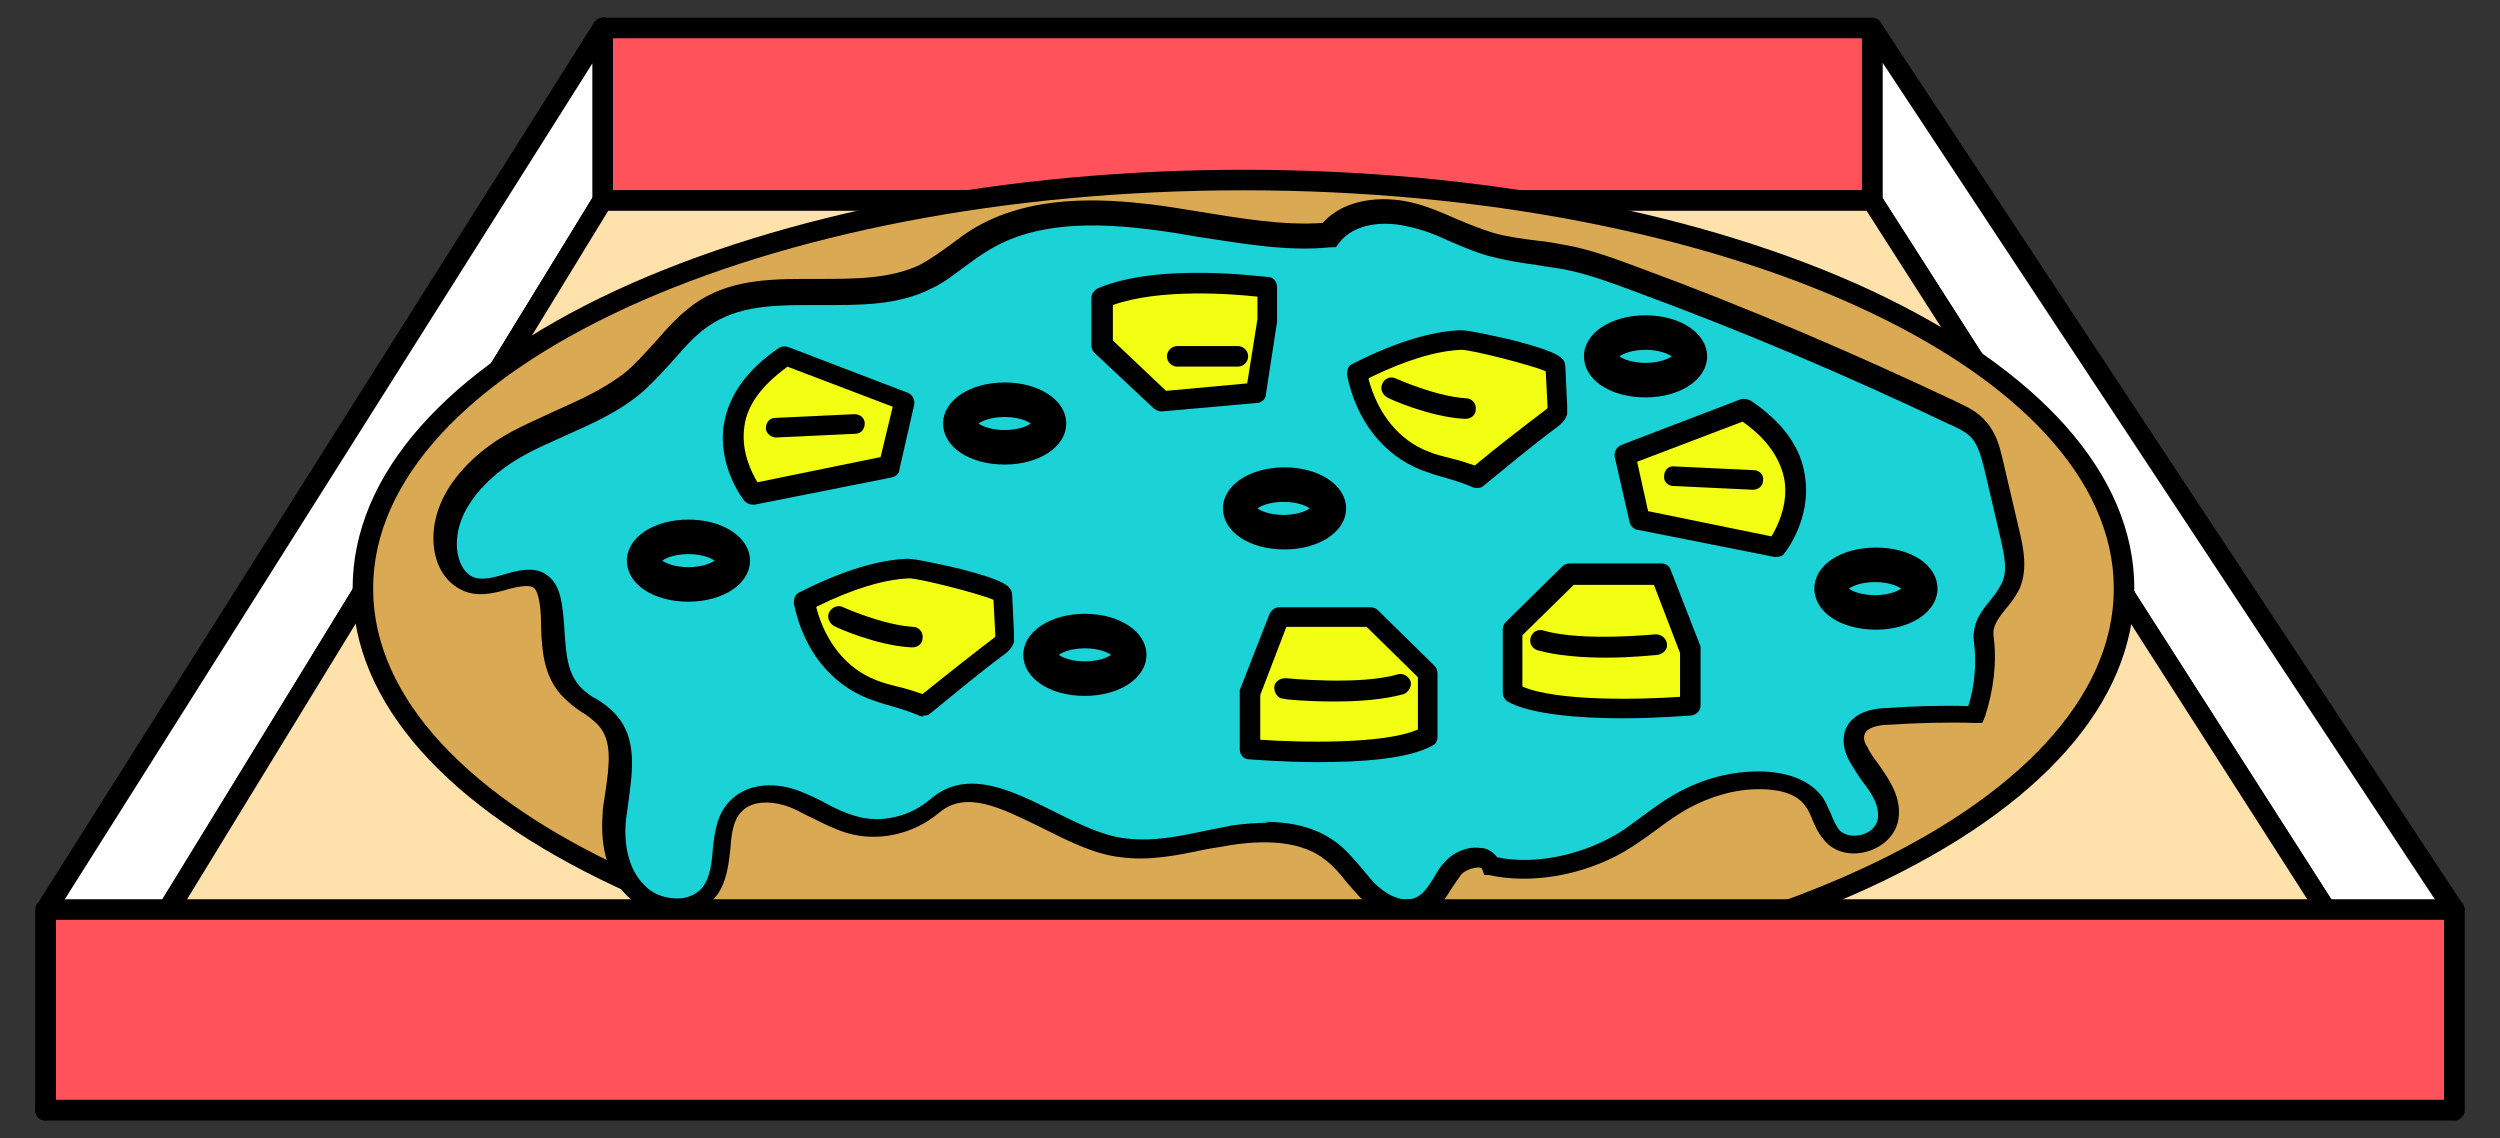 <?xml version="1.0" encoding="UTF-8"?>
<svg xmlns="http://www.w3.org/2000/svg" version="1.1" viewBox="0 0 268 122">
  <rect x="0" y="0" width="268" height="122" fill="#333333" stroke="none"/>
  <!-- Generator: Adobe Illustrator 28.7.1, SVG Export Plug-In . SVG Version: 1.2.0 Build 142)  -->
  <g>
    <g id="_레이어_1" data-name="레이어_1">
      <g>
        <polygon points="200.7 3 200.7 21.5 263.1 119 263.1 97.5 200.7 3" style="fill: #fff;"/>
        <path d="M263.1,120.1c-.4,0-.7-.2-.9-.5l-62.4-97.5c-.1-.2-.2-.4-.2-.6V3c0-.5.3-.9.8-1,.5-.1,1,0,1.2.4l62.4,94.5c.1.2.2.4.2.6v21.5c0,.5-.3.9-.8,1.1-.1,0-.2,0-.3,0ZM201.8,21.2l60.2,94.1v-17.4L201.8,6.7v14.5Z"/>
      </g>
      <g>
        <rect x="64.6" y="3" width="136.1" height="18.5" style="fill: #ff525a;"/>
        <path d="M200.7,22.6H64.6c-.6,0-1.1-.5-1.1-1.1V3c0-.6.5-1.1,1.1-1.1h136.1c.6,0,1.1.5,1.1,1.1v18.5c0,.6-.5,1.1-1.1,1.1ZM65.7,20.4h133.9V4.1H65.7v16.3Z"/>
      </g>
      <g>
        <polygon points="64.6 21.5 4.9 119 4.9 97.5 64.6 3 64.6 21.5" style="fill: #fff;"/>
        <path d="M4.9,120.1c0,0-.2,0-.3,0-.5-.1-.8-.6-.8-1.1v-21.5c0-.2,0-.4.2-.6L63.7,2.4c.3-.4.8-.6,1.2-.5.5.1.8.6.8,1.1v18.5c0,.2,0,.4-.2.6L5.8,119.6c-.2.3-.6.5-.9.5ZM6,97.9v17.2L63.5,21.2V6.8L6,97.9ZM64.6,21.5h0,0Z"/>
      </g>
      <g>
        <polygon points="64.6 21.5 4.9 119 263.1 119 200.7 21.5 64.6 21.5" style="fill: #ffe2ab;"/>
        <path d="M263.1,120.1H4.9c-.4,0-.8-.2-1-.6-.2-.3-.2-.8,0-1.1L63.7,20.9c.2-.3.6-.5.9-.5h136.1c.4,0,.7.2.9.5l62.4,97.5c.2.3.2.8,0,1.1-.2.4-.6.6-1,.6ZM6.9,117.9h254.2l-61-95.3H65.2L6.9,117.9Z"/>
      </g>
      <g>
        <ellipse cx="133.3" cy="63.1" rx="94.4" ry="43.8" style="fill: #d9aa53;"/>
        <path d="M133.3,108c-25.4,0-49.3-4.6-67.2-12.9-18.2-8.5-28.3-19.8-28.3-32s10-23.5,28.3-32c18-8.3,41.9-12.9,67.2-12.9s49.3,4.6,67.2,12.9c18.2,8.5,28.3,19.8,28.3,32s-10,23.5-28.3,32c-18,8.3-41.9,12.9-67.2,12.9ZM133.3,20.4c-51.5,0-93.3,19.1-93.3,42.7s41.9,42.7,93.3,42.7,93.3-19.1,93.3-42.7-41.9-42.7-93.3-42.7Z"/>
      </g>
      <g>
        <path d="M54.3,62.4c4.3-1.3,4.5.9,4.7,4.8s.3,5.6,2.6,7.6c1.1.9,2.3,1.5,3.2,2.5,2.3,2.7,1,6.8.7,10.4-.3,2.9.4,6.1,2.5,8.1,2.2,2,6.1,2.1,7.8-.2,1.9-2.6.5-6.8,2.8-9.1,1.6-1.6,4.2-1.5,6.3-.7s4,2.1,6.1,2.7c3,.9,6.5,0,8.9-2,5.5-4.7,13.2,3.7,20.3,4.5,3.8.4,7.6-.8,11.4-1.4s8-.6,11,1.8c1.6,1.3,2.7,3.1,4.2,4.5,1.5,1.4,3.8,2.3,5.6,1.3,1.4-.8,2-2.6,3-3.9,1-1.3,3.5-1.9,4.1-.4,4.4,1.1,9.8,0,13.7-2.4,2.4-1.4,4.4-3.2,6.8-4.6,2.5-1.4,5.4-2.2,8.2-2.2,2.2,0,4.7.5,6,2.4.7,1.1.9,2.4,1.8,3.4,1.7,2,5.6,1,6.1-1.6.5-2.6-2-4.7-3.2-7.1-.4-.7-.6-1.6-.3-2.3.5-1.3,2.1-1.6,3.5-1.7,3.1-.2,6.3-.3,9.4-.2.9-2.6,1.2-5.5.9-8.2-.3-2.2,1.9-3.6,2.9-5.6.8-1.6.4-3.6,0-5.3-.6-2.6-1.2-5.1-1.8-7.7-.3-1.3-.6-2.6-1.5-3.6-.7-.8-1.7-1.3-2.7-1.8-11-5.2-22.3-10-33.7-14.3-2.6-.9-5.1-1.9-7.8-2.4-2.6-.5-5.4-.6-7.9-1.4-3-.9-5.8-2.5-8.9-3.3-3.1-.7-6.8-.3-8.6,2.2-6.3.5-12.9-1.2-19.1-2-6.2-.8-13-.8-18.4,2.5-2,1.2-3.7,2.8-5.7,3.9-7.2,3.6-16.7-.5-23.5,3.7-3,1.9-4.9,5.1-7.6,7.4-3.6,3.1-8.5,4.5-12.7,6.8-4.2,2.3-8.2,6.4-7.8,11.2.1,1.5.9,3.1,2.2,3.8,1.4.7,3,.3,4.5-.2Z" style="fill: #1bd2d7;"/>
        <path d="M150.9,98.6c-1.7,0-3.4-.9-4.7-2-.7-.7-1.3-1.4-1.9-2.1-.7-.9-1.4-1.7-2.2-2.3-2.2-1.8-5.7-2.3-10.2-1.6-1,.2-1.9.3-2.9.5-2.8.6-5.8,1.2-8.8.8-2.9-.3-5.8-1.8-8.6-3.2-4.3-2.1-8-4-10.9-1.6-2.7,2.3-6.5,3.2-9.9,2.2-1.3-.4-2.5-1-3.7-1.6-.9-.4-1.7-.9-2.5-1.2-1.6-.6-3.9-.8-5.1.5-.9.9-1.1,2.4-1.2,4-.2,1.7-.4,3.5-1.4,4.9-.9,1.2-2.3,2-4,2.2-2,.2-4-.5-5.4-1.8-2.2-2-3.2-5.3-2.9-9,0-.8.2-1.6.3-2.4.4-2.8.8-5.5-.8-7.2-.5-.5-1.1-1-1.8-1.4-.4-.3-.9-.6-1.3-1-2.7-2.2-2.9-5.3-3-8.2v-.2c0-1.5-.2-3.5-.8-3.9-.3-.2-.9-.3-2.5.1h0c-1.7.5-3.6,1-5.3.1-1.6-.8-2.7-2.5-2.9-4.7-.5-5.4,4-9.9,8.3-12.2,1.5-.8,3.1-1.5,4.6-2.2,2.9-1.3,5.6-2.5,7.9-4.4,1-.9,1.9-1.9,2.9-3,1.4-1.6,2.9-3.3,4.8-4.5,3.8-2.4,8.3-2.3,12.7-2.3,4,0,7.7,0,10.9-1.5,1.1-.6,2.1-1.3,3.2-2.1.8-.6,1.6-1.2,2.4-1.7,6.2-3.8,13.9-3.3,19.1-2.7,1.7.2,3.5.5,5.3.8,4.4.7,8.9,1.5,13.2,1.2,2.4-2.7,6.5-2.9,9.5-2.2,1.7.4,3.3,1.1,4.9,1.8,1.4.6,2.7,1.1,4,1.5,1.5.4,3,.6,4.6.8,1.1.1,2.1.3,3.2.5,2.7.5,5.3,1.5,8,2.5,11.4,4.2,22.8,9.1,33.8,14.3,1,.5,2.2,1,3.1,2.1,1.1,1.2,1.5,2.8,1.8,4.1l1.8,7.7c.4,1.7.9,4,0,6.1-.4.8-.9,1.5-1.5,2.2-.9,1.1-1.4,1.9-1.3,2.8.4,2.9,0,5.9-.9,8.7l-.3.7h-.8c-3.1-.1-6.2,0-9.3.2-1,0-2.3.3-2.5,1-.2.4,0,1,.3,1.4.3.7.8,1.3,1.3,2,1.1,1.6,2.4,3.5,2,5.8-.3,1.6-1.6,2.9-3.4,3.4-1.8.5-3.6,0-4.6-1.3-.6-.7-.9-1.4-1.2-2.1-.2-.5-.4-1-.7-1.4-1.1-1.7-3.6-1.9-5-1.9-2.7,0-5.3.8-7.7,2.1-1.2.7-2.2,1.4-3.4,2.3-1.1.8-2.2,1.6-3.4,2.3-4.5,2.6-10.1,3.5-14.5,2.5h-.5c0-.1-.2-.6-.2-.6,0,0,0-.2-.4-.2-.6,0-1.5.3-1.9.8-.3.4-.6.9-.9,1.3-.6,1-1.3,2.1-2.5,2.8-.7.4-1.5.6-2.2.6ZM135.6,88.1c3.3,0,5.9.8,7.9,2.4,1,.8,1.7,1.7,2.5,2.6.6.7,1.1,1.4,1.7,1.9,1.2,1.1,3,1.9,4.3,1.1.7-.4,1.2-1.2,1.7-2,.3-.5.6-1.1,1.1-1.6.9-1.1,2.5-1.8,3.9-1.6.8,0,1.4.5,1.8,1,3.8.8,8.6-.1,12.5-2.3,1.1-.6,2.1-1.4,3.2-2.2,1.1-.8,2.3-1.7,3.6-2.4,2.7-1.5,5.7-2.3,8.7-2.3,3.2,0,5.6,1,6.9,2.8.4.6.6,1.2.9,1.8.2.6.5,1.1.8,1.6.6.7,1.6.8,2.4.6.8-.2,1.6-.7,1.8-1.7.2-1.4-.6-2.7-1.7-4.1-.5-.7-1-1.5-1.4-2.2-.6-1.2-.7-2.2-.4-3.2.8-2.2,3.6-2.4,4.5-2.4,2.9-.2,5.8-.3,8.7-.2.7-2.2.9-4.6.6-7-.2-1.9.8-3.2,1.8-4.4.5-.6.9-1.2,1.2-1.8.6-1.3.3-2.8-.1-4.6l-1.8-7.7c-.3-1.1-.6-2.4-1.3-3.2-.6-.7-1.5-1.1-2.4-1.5-10.9-5.2-22.2-10-33.6-14.2-2.7-1-5.1-1.9-7.6-2.4-1-.2-2.1-.3-3.1-.5-1.6-.2-3.3-.5-4.9-.9-1.5-.4-2.9-1-4.3-1.6-1.5-.7-3-1.3-4.5-1.6-2.4-.6-5.8-.5-7.5,1.8l-.3.4h-.5c-4.7.5-9.5-.4-14.2-1.1-1.7-.3-3.5-.6-5.2-.8-7.8-1-13.4-.3-17.6,2.4-.8.5-1.5,1-2.3,1.6-1.1.8-2.2,1.7-3.5,2.3-3.7,1.9-7.9,1.8-11.9,1.8-4.2,0-8.2-.1-11.5,1.9-1.7,1-3,2.5-4.4,4.1-1,1.1-2,2.2-3.1,3.2-2.5,2.2-5.5,3.5-8.4,4.8-1.5.7-3,1.3-4.4,2.1-3.7,2-7.6,5.8-7.2,10.1.1,1.1.6,2.4,1.6,2.9,1,.5,2.4.1,3.7-.3h0c2-.6,3.4-.6,4.4.2,1.5,1.1,1.6,3.3,1.8,5.6v.2c.2,2.8.3,5,2.2,6.6.4.3.7.6,1.2.8.8.5,1.5,1,2.2,1.8,2.2,2.5,1.7,6,1.3,9-.1.8-.2,1.5-.3,2.2-.3,3.1.5,5.7,2.2,7.2.9.9,2.4,1.3,3.7,1.2,1-.1,1.9-.6,2.4-1.3.7-1,.9-2.4,1-3.9.2-1.8.4-3.8,1.9-5.3,2-2,5.1-1.9,7.4-1,1,.4,1.9.8,2.8,1.3,1.1.6,2.2,1.1,3.3,1.4,2.7.8,5.8,0,7.9-1.8,3.9-3.4,8.7-1,13.3,1.3,2.6,1.3,5.4,2.7,7.9,2.9,2.7.3,5.3-.2,8.1-.8,1-.2,2-.4,3-.6,1.4-.2,2.7-.3,4-.3Z"/>
      </g>
      <g>
        <path d="M86.6,64.3c-.1,0-.3.1-.4.2.8,4.2,3.2,7.8,7.3,9.4,1.8.7,3.8,1,5.5,1.8,2.6-2.2,5.3-4.3,8-6.3.3-.2.6-.5.7-.8,0-.2,0-.3,0-.5,0-1.4-.2-2.8-.2-4.3,0-.8-9-2.9-10.1-2.8-3.6.1-7.6,1.7-10.8,3.3Z" style="fill: #f2ff13;"/>
        <path d="M99,76.8c-.2,0-.3,0-.5-.1-.9-.4-1.9-.7-2.9-1-.8-.2-1.7-.5-2.5-.8-4.1-1.6-7-5.3-8-10.2,0-.5.1-1,.6-1.2l.4-.2c4.4-2.2,8.2-3.3,11.2-3.4.9,0,4,.7,5.7,1.1,5,1.3,5.4,1.9,5.5,2.7l.2,4.2c0,.2,0,.5,0,.9-.2.7-.7,1.1-1.1,1.4-2.7,2-5.3,4.2-7.9,6.3-.2.2-.4.2-.7.2ZM87.5,65.1c1,3.8,3.3,6.6,6.4,7.8.7.3,1.5.5,2.3.7.9.2,1.8.5,2.7.8,2.5-2,5-4,7.5-5.9,0,0,.3-.2.3-.3,0,0,0,0,0-.1l-.2-3.8c-1.6-.7-8-2.3-9-2.3-2.7.1-6,1.1-9.9,3ZM86.6,64.3h0,0Z"/>
      </g>
      <g>
        <path d="M89.8,66.1s4.4,2,7.9,2.2" style="fill: #f2ff13;"/>
        <path d="M97.7,69.4s0,0,0,0c-3.8-.2-8.2-2.2-8.3-2.3-.5-.3-.8-.9-.5-1.5.3-.5.9-.8,1.5-.5,0,0,4.2,1.9,7.5,2.1.6,0,1.1.6,1,1.2,0,.6-.5,1-1.1,1Z"/>
      </g>
      <g>
        <path d="M145.8,39.8c-.1,0-.3.1-.4.2.8,4.2,3.2,7.8,7.3,9.4,1.8.7,3.8,1,5.5,1.8,2.6-2.2,5.3-4.3,8-6.3.3-.2.6-.5.7-.8,0-.2,0-.3,0-.5,0-1.4-.2-2.8-.2-4.3,0-.8-9-2.9-10.1-2.8-3.6.1-7.6,1.7-10.8,3.3Z" style="fill: #f2ff13;"/>
        <path d="M158.3,52.3c-.2,0-.3,0-.5-.1-.9-.4-1.9-.7-2.9-1-.8-.2-1.7-.5-2.5-.8-4.1-1.6-7-5.3-8-10.2,0-.5.1-1,.6-1.2l.4-.2c4.4-2.2,8.2-3.3,11.2-3.4.9,0,4,.7,5.7,1.1,5,1.3,5.4,1.9,5.5,2.7l.2,4.3c0,.2,0,.5,0,.9-.2.7-.7,1.1-1.1,1.4-2.7,2-5.3,4.2-7.9,6.3-.2.2-.4.2-.7.2ZM146.7,40.6c1,3.8,3.3,6.6,6.4,7.8.7.3,1.5.5,2.3.7.9.2,1.8.5,2.7.8,2.4-2,5-4,7.5-5.9,0,0,.3-.2.3-.3,0,0,0,0,0-.1l-.2-3.8c-1.6-.7-8-2.3-9-2.3-2.7.1-6,1.1-9.9,3ZM145.8,39.8h0,0Z"/>
      </g>
      <g>
        <path d="M149,41.6s4.4,2,7.9,2.2" style="fill: #f2ff13;"/>
        <path d="M157,44.9s0,0,0,0c-3.8-.2-8.2-2.2-8.3-2.3-.5-.3-.8-.9-.5-1.5s.9-.8,1.5-.5c0,0,4.2,1.9,7.5,2.1.6,0,1.1.6,1,1.2,0,.6-.5,1-1.1,1Z"/>
      </g>
      <g>
        <path d="M137.2,66.1l-3.2,8.2v5.9s14.6,1.2,19.1-1.4v-6.8l-6.1-6h-9.8Z" style="fill: #f2ff13;"/>
        <path d="M141.3,81.7c-3.9,0-7.1-.3-7.4-.3-.6,0-1-.5-1-1.1v-5.9c0-.1,0-.3,0-.4l3.2-8.2c.2-.4.6-.7,1-.7h9.8c.3,0,.6.1.8.3l6.1,6c.2.2.3.5.3.8v6.8c0,.4-.2.8-.5.9-2.6,1.5-7.9,1.8-12.3,1.8ZM135.1,79.3c4.3.3,13.3.5,16.9-1.1v-5.6l-5.5-5.4h-8.6l-2.8,7.3v4.7Z"/>
      </g>
      <g>
        <path d="M137.7,73.8s8,.8,12.4-.5" style="fill: #f2ff13;"/>
        <path d="M143.1,75.2c-2.9,0-5.3-.2-5.5-.3-.6,0-1-.6-1-1.2s.6-1,1.2-1c0,0,7.9.8,12-.4.6-.2,1.2.2,1.4.7s-.2,1.2-.7,1.4c-2.1.6-4.9.8-7.3.8Z"/>
      </g>
      <g>
        <path d="M178,61.5l3.2,8.2v5.9s-14.6,1.2-19.1-1.4v-6.8s6.1-6,6.1-6h9.8Z" style="fill: #f2ff13;"/>
        <path d="M173.9,77c-4.5,0-9.8-.4-12.3-1.8-.3-.2-.5-.6-.5-.9v-6.8c0-.3.1-.6.3-.8l6.1-6c.2-.2.5-.3.8-.3h9.8c.5,0,.9.3,1,.7l3.2,8.2c0,.1,0,.3,0,.4v5.9c0,.6-.4,1-1,1.1-.3,0-3.5.3-7.4.3ZM163.2,73.6c3.7,1.6,12.6,1.4,16.9,1.1v-4.7l-2.8-7.3h-8.6l-5.5,5.4v5.6Z"/>
      </g>
      <g>
        <path d="M177.5,69.2s-8,.8-12.4-.5" style="fill: #f2ff13;"/>
        <path d="M172.1,70.5c-2.4,0-5.2-.2-7.3-.8-.6-.2-.9-.8-.7-1.4.2-.6.8-.9,1.4-.7,4.1,1.2,11.9.4,12,.4.6,0,1.1.4,1.2,1s-.4,1.1-1,1.2c-.2,0-2.6.3-5.5.3Z"/>
      </g>
      <g>
        <path d="M187,43.8l-12.8,4.9,1.6,7,14.6,2.9s6.6-8.1-3.5-14.8Z" style="fill: #f2ff13;"/>
        <path d="M190.4,59.7c0,0-.1,0-.2,0l-14.6-2.9c-.4,0-.8-.4-.9-.8l-1.6-7c-.1-.5.2-1.1.7-1.3l12.8-4.9c.3-.1.7,0,1,.1,3.5,2.3,5.5,5.1,5.9,8.2.7,4.5-2.1,8.1-2.2,8.2-.2.3-.5.4-.9.4ZM176.7,54.8l13.2,2.7c.6-1,1.8-3.3,1.4-6-.4-2.3-1.9-4.5-4.5-6.3l-11.3,4.3,1.2,5.4Z"/>
      </g>
      <g>
        <line x1="179.4" y1="51" x2="187.9" y2="51.4" style="fill: #f2ff13;"/>
        <path d="M187.9,52.5s0,0,0,0l-8.5-.4c-.6,0-1.1-.5-1-1.1,0-.6.5-1.1,1.1-1l8.5.4c.6,0,1.1.5,1,1.1,0,.6-.5,1-1.1,1Z"/>
      </g>
      <g>
        <path d="M84.2,38.2l12.8,4.9-1.6,7-14.6,2.9s-6.6-8.1,3.5-14.8Z" style="fill: #f2ff13;"/>
        <path d="M80.7,54.1c-.3,0-.6-.1-.9-.4-.1-.1-2.9-3.7-2.2-8.2.5-3.1,2.5-5.9,5.9-8.2.3-.2.7-.2,1-.1l12.8,4.9c.5.2.8.7.7,1.3l-1.6,7c0,.4-.4.7-.9.8l-14.6,2.9c0,0-.1,0-.2,0ZM84.3,39.4c-2.6,1.9-4.2,4-4.5,6.3-.4,2.7.8,5,1.4,6l13.2-2.7,1.3-5.4-11.3-4.3Z"/>
      </g>
      <g>
        <line x1="91.8" y1="45.4" x2="83.2" y2="45.8" style="fill: #f2ff13;"/>
        <path d="M83.2,46.9c-.6,0-1.1-.5-1.1-1,0-.6.4-1.1,1-1.1l8.5-.4c.6,0,1.1.4,1.1,1,0,.6-.4,1.1-1,1.1l-8.5.4s0,0,0,0Z"/>
      </g>
      <g>
        <g>
          <path d="M118.2,36.9l6.4,6,10.1-.9,1.2-7.8v-3.5s-11.3-1.6-17.7,1.1v5.1Z" style="fill: #f2ff13;"/>
          <path d="M124.5,44.1c-.3,0-.5-.1-.8-.3l-6.4-6c-.2-.2-.3-.5-.3-.8v-5.1c0-.4.3-.8.7-1,6.6-2.8,17.8-1.2,18.3-1.2.5,0,.9.5.9,1.1v3.5c0,0,0,.1,0,.2l-1.2,7.8c0,.5-.5.9-1,.9l-10.1.9s0,0,0,0ZM119.3,36.5l5.7,5.4,8.7-.8,1.1-6.9v-2.4c-2.7-.3-10.5-.9-15.5.9v3.9Z"/>
        </g>
        <g>
          <line x1="126.2" y1="38.2" x2="132.7" y2="38.2" style="fill: #f2ff13;"/>
          <path d="M132.7,39.3h-6.5c-.6,0-1.1-.5-1.1-1.1s.5-1.1,1.1-1.1h6.5c.6,0,1.1.5,1.1,1.1s-.5,1.1-1.1,1.1Z"/>
        </g>
      </g>
      <path d="M116.3,74.6c-3.8,0-6.6-1.9-6.6-4.4s2.9-4.4,6.6-4.4,6.6,1.9,6.6,4.4-2.9,4.4-6.6,4.4ZM113.5,70.2c.4.3,1.4.7,2.8.7s2.4-.4,2.8-.7c-.4-.3-1.4-.7-2.8-.7s-2.4.4-2.8.7ZM119.4,70.4h0,0Z"/>
      <path d="M107.7,49.8c-3.8,0-6.6-1.9-6.6-4.4s2.9-4.4,6.6-4.4,6.6,1.9,6.6,4.4-2.9,4.4-6.6,4.4ZM104.9,45.4c.4.3,1.4.7,2.8.7s2.4-.4,2.8-.7c-.4-.3-1.4-.7-2.8-.7s-2.4.4-2.8.7ZM110.7,45.6h0,0Z"/>
      <path d="M73.8,64.5c-3.8,0-6.6-1.9-6.6-4.4s2.9-4.4,6.6-4.4,6.6,1.9,6.6,4.4-2.9,4.4-6.6,4.4ZM71,60.1c.4.3,1.4.7,2.8.7s2.4-.4,2.8-.7c-.4-.3-1.4-.7-2.8-.7s-2.4.4-2.8.7ZM76.8,60.3h0,0Z"/>
      <path d="M201.1,67.5c-3.8,0-6.6-1.9-6.6-4.4s2.8-4.4,6.6-4.4,6.6,1.9,6.6,4.4-2.9,4.4-6.6,4.4ZM198.2,63.1c.4.3,1.4.7,2.8.7s2.4-.4,2.8-.7c-.4-.3-1.4-.7-2.8-.7s-2.4.4-2.8.7ZM204.1,63.3h0,0Z"/>
      <path d="M137.7,58.9c-3.8,0-6.6-1.9-6.6-4.4s2.9-4.4,6.6-4.4,6.6,1.9,6.6,4.4-2.9,4.4-6.6,4.4ZM134.8,54.5c.4.3,1.4.7,2.8.7s2.4-.4,2.8-.7c-.4-.3-1.4-.7-2.8-.7s-2.4.4-2.8.7ZM140.7,54.7h0,0Z"/>
      <path d="M176.4,42.6c-3.8,0-6.6-1.9-6.6-4.4s2.9-4.4,6.6-4.4,6.6,1.9,6.6,4.4-2.9,4.4-6.6,4.4ZM173.6,38.2c.4.3,1.4.7,2.8.7s2.4-.4,2.8-.7c-.4-.3-1.4-.7-2.8-.7s-2.4.4-2.8.7ZM179.4,38.4h0,0Z"/>
      <g>
        <rect x="4.9" y="97.5" width="258.2" height="21.5" style="fill: #ff525a;"/>
        <path d="M263.1,120.1H4.9c-.6,0-1.1-.5-1.1-1.1v-21.5c0-.6.5-1.1,1.1-1.1h258.2c.6,0,1.1.5,1.1,1.1v21.5c0,.6-.5,1.1-1.1,1.1ZM6,117.9h256v-19.3H6v19.3Z"/>
      </g>
    </g>
  </g>
</svg>